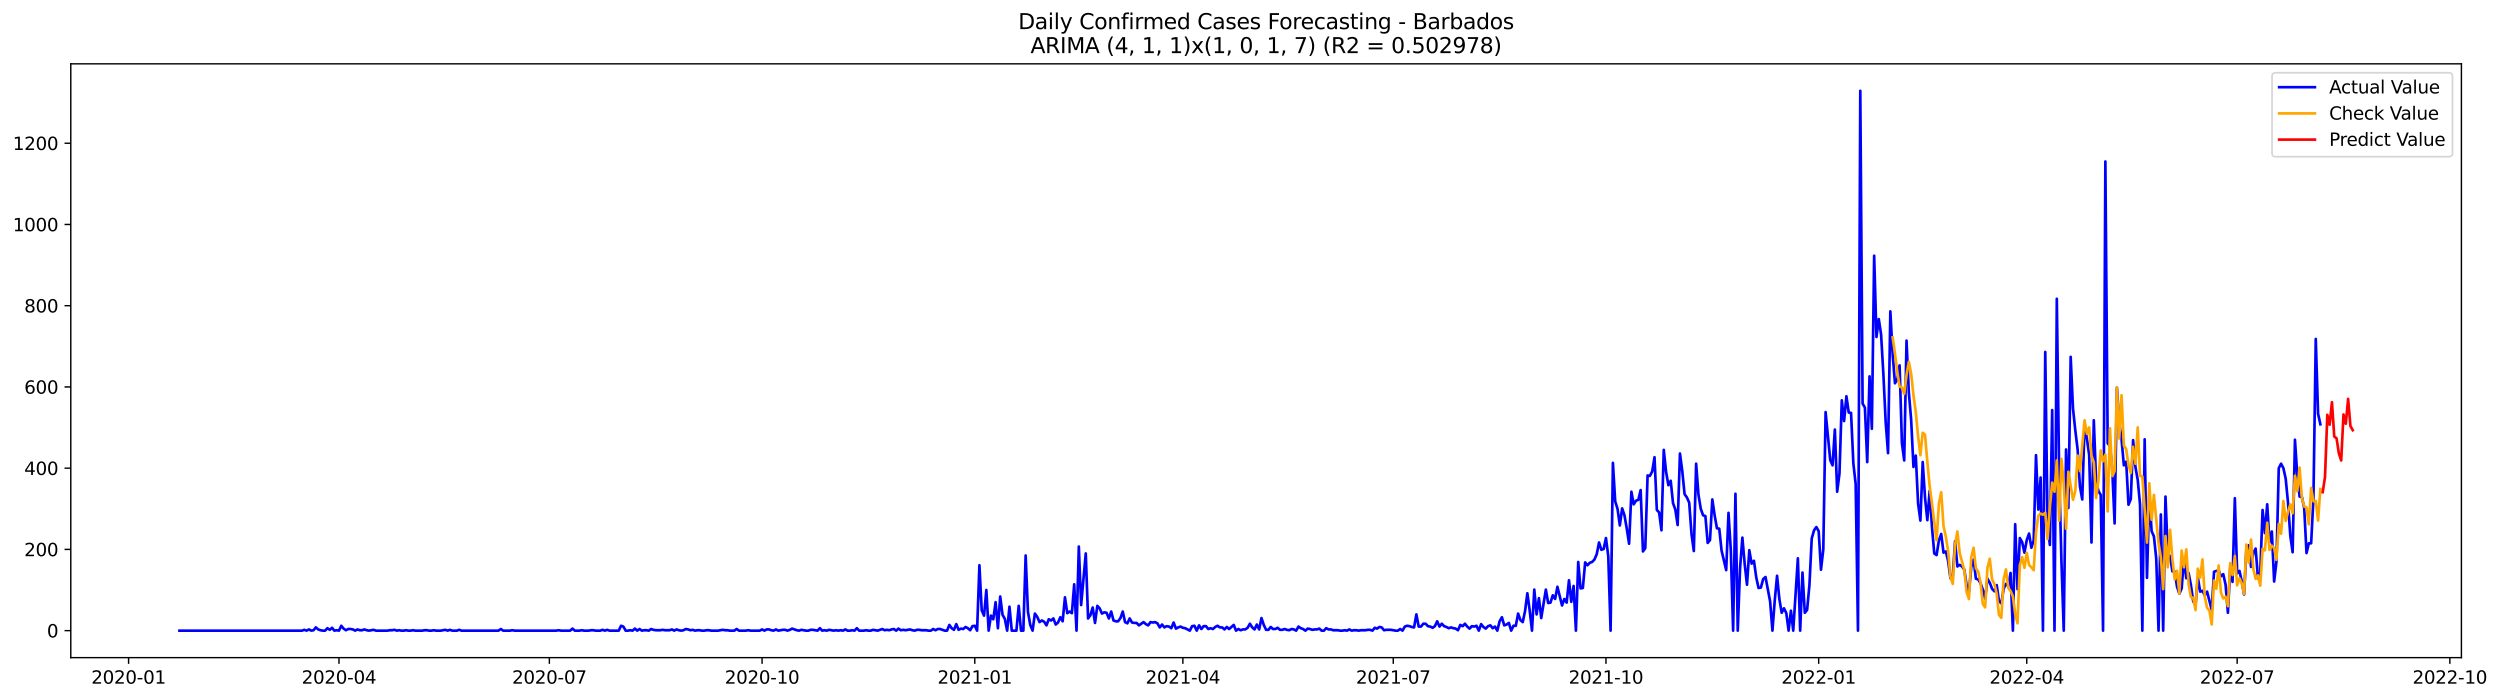 <?xml version="1.0" encoding="utf-8" standalone="no"?>
<!DOCTYPE svg PUBLIC "-//W3C//DTD SVG 1.1//EN"
  "http://www.w3.org/Graphics/SVG/1.1/DTD/svg11.dtd">
<svg xmlns:xlink="http://www.w3.org/1999/xlink" width="1400.466pt" height="392.274pt" viewBox="0 0 1400.466 392.274" xmlns="http://www.w3.org/2000/svg" version="1.1">
 <defs>
  <style type="text/css">*{stroke-linejoin: round; stroke-linecap: butt}</style>
 </defs>
 <g id="figure_1">
  <g id="patch_1">
   <path d="M 0 392.274 
L 1400.466 392.274 
L 1400.466 0 
L 0 0 
z
" style="fill: #ffffff"/>
  </g>
  <g id="axes_1">
   <g id="patch_2">
    <path d="M 39.65 368.396 
L 1378.85 368.396 
L 1378.85 35.755 
L 39.65 35.755 
z
" style="fill: #ffffff"/>
   </g>
   <g id="matplotlib.axis_1">
    <g id="xtick_1">
     <g id="line2d_1">
      <defs>
       <path id="mc9a4a144b0" d="M 0 0 
L 0 3.5 
" style="stroke: #000000; stroke-width: 0.8"/>
      </defs>
      <g>
       <use xlink:href="#mc9a4a144b0" x="72.029" y="368.396" style="stroke: #000000; stroke-width: 0.8"/>
      </g>
     </g>
     <g id="text_1">
      <!-- 2020-01 -->
      <g transform="translate(51.138 382.994)scale(0.1 -0.1)">
       <defs>
        <path id="DejaVuSans-32" d="M 1228 531 
L 3431 531 
L 3431 0 
L 469 0 
L 469 531 
Q 828 903 1448 1529 
Q 2069 2156 2228 2338 
Q 2531 2678 2651 2914 
Q 2772 3150 2772 3378 
Q 2772 3750 2511 3984 
Q 2250 4219 1831 4219 
Q 1534 4219 1204 4116 
Q 875 4013 500 3803 
L 500 4441 
Q 881 4594 1212 4672 
Q 1544 4750 1819 4750 
Q 2544 4750 2975 4387 
Q 3406 4025 3406 3419 
Q 3406 3131 3298 2873 
Q 3191 2616 2906 2266 
Q 2828 2175 2409 1742 
Q 1991 1309 1228 531 
z
" transform="scale(0.016)"/>
        <path id="DejaVuSans-30" d="M 2034 4250 
Q 1547 4250 1301 3770 
Q 1056 3291 1056 2328 
Q 1056 1369 1301 889 
Q 1547 409 2034 409 
Q 2525 409 2770 889 
Q 3016 1369 3016 2328 
Q 3016 3291 2770 3770 
Q 2525 4250 2034 4250 
z
M 2034 4750 
Q 2819 4750 3233 4129 
Q 3647 3509 3647 2328 
Q 3647 1150 3233 529 
Q 2819 -91 2034 -91 
Q 1250 -91 836 529 
Q 422 1150 422 2328 
Q 422 3509 836 4129 
Q 1250 4750 2034 4750 
z
" transform="scale(0.016)"/>
        <path id="DejaVuSans-2d" d="M 313 2009 
L 1997 2009 
L 1997 1497 
L 313 1497 
L 313 2009 
z
" transform="scale(0.016)"/>
        <path id="DejaVuSans-31" d="M 794 531 
L 1825 531 
L 1825 4091 
L 703 3866 
L 703 4441 
L 1819 4666 
L 2450 4666 
L 2450 531 
L 3481 531 
L 3481 0 
L 794 0 
L 794 531 
z
" transform="scale(0.016)"/>
       </defs>
       <use xlink:href="#DejaVuSans-32"/>
       <use xlink:href="#DejaVuSans-30" x="63.623"/>
       <use xlink:href="#DejaVuSans-32" x="127.246"/>
       <use xlink:href="#DejaVuSans-30" x="190.869"/>
       <use xlink:href="#DejaVuSans-2d" x="254.492"/>
       <use xlink:href="#DejaVuSans-30" x="290.576"/>
       <use xlink:href="#DejaVuSans-31" x="354.199"/>
      </g>
     </g>
    </g>
    <g id="xtick_2">
     <g id="line2d_2">
      <g>
       <use xlink:href="#mc9a4a144b0" x="189.889" y="368.396" style="stroke: #000000; stroke-width: 0.8"/>
      </g>
     </g>
     <g id="text_2">
      <!-- 2020-04 -->
      <g transform="translate(168.998 382.994)scale(0.1 -0.1)">
       <defs>
        <path id="DejaVuSans-34" d="M 2419 4116 
L 825 1625 
L 2419 1625 
L 2419 4116 
z
M 2253 4666 
L 3047 4666 
L 3047 1625 
L 3713 1625 
L 3713 1100 
L 3047 1100 
L 3047 0 
L 2419 0 
L 2419 1100 
L 313 1100 
L 313 1709 
L 2253 4666 
z
" transform="scale(0.016)"/>
       </defs>
       <use xlink:href="#DejaVuSans-32"/>
       <use xlink:href="#DejaVuSans-30" x="63.623"/>
       <use xlink:href="#DejaVuSans-32" x="127.246"/>
       <use xlink:href="#DejaVuSans-30" x="190.869"/>
       <use xlink:href="#DejaVuSans-2d" x="254.492"/>
       <use xlink:href="#DejaVuSans-30" x="290.576"/>
       <use xlink:href="#DejaVuSans-34" x="354.199"/>
      </g>
     </g>
    </g>
    <g id="xtick_3">
     <g id="line2d_3">
      <g>
       <use xlink:href="#mc9a4a144b0" x="307.749" y="368.396" style="stroke: #000000; stroke-width: 0.8"/>
      </g>
     </g>
     <g id="text_3">
      <!-- 2020-07 -->
      <g transform="translate(286.858 382.994)scale(0.1 -0.1)">
       <defs>
        <path id="DejaVuSans-37" d="M 525 4666 
L 3525 4666 
L 3525 4397 
L 1831 0 
L 1172 0 
L 2766 4134 
L 525 4134 
L 525 4666 
z
" transform="scale(0.016)"/>
       </defs>
       <use xlink:href="#DejaVuSans-32"/>
       <use xlink:href="#DejaVuSans-30" x="63.623"/>
       <use xlink:href="#DejaVuSans-32" x="127.246"/>
       <use xlink:href="#DejaVuSans-30" x="190.869"/>
       <use xlink:href="#DejaVuSans-2d" x="254.492"/>
       <use xlink:href="#DejaVuSans-30" x="290.576"/>
       <use xlink:href="#DejaVuSans-37" x="354.199"/>
      </g>
     </g>
    </g>
    <g id="xtick_4">
     <g id="line2d_4">
      <g>
       <use xlink:href="#mc9a4a144b0" x="426.904" y="368.396" style="stroke: #000000; stroke-width: 0.8"/>
      </g>
     </g>
     <g id="text_4">
      <!-- 2020-10 -->
      <g transform="translate(406.013 382.994)scale(0.1 -0.1)">
       <use xlink:href="#DejaVuSans-32"/>
       <use xlink:href="#DejaVuSans-30" x="63.623"/>
       <use xlink:href="#DejaVuSans-32" x="127.246"/>
       <use xlink:href="#DejaVuSans-30" x="190.869"/>
       <use xlink:href="#DejaVuSans-2d" x="254.492"/>
       <use xlink:href="#DejaVuSans-31" x="290.576"/>
       <use xlink:href="#DejaVuSans-30" x="354.199"/>
      </g>
     </g>
    </g>
    <g id="xtick_5">
     <g id="line2d_5">
      <g>
       <use xlink:href="#mc9a4a144b0" x="546.059" y="368.396" style="stroke: #000000; stroke-width: 0.8"/>
      </g>
     </g>
     <g id="text_5">
      <!-- 2021-01 -->
      <g transform="translate(525.168 382.994)scale(0.1 -0.1)">
       <use xlink:href="#DejaVuSans-32"/>
       <use xlink:href="#DejaVuSans-30" x="63.623"/>
       <use xlink:href="#DejaVuSans-32" x="127.246"/>
       <use xlink:href="#DejaVuSans-31" x="190.869"/>
       <use xlink:href="#DejaVuSans-2d" x="254.492"/>
       <use xlink:href="#DejaVuSans-30" x="290.576"/>
       <use xlink:href="#DejaVuSans-31" x="354.199"/>
      </g>
     </g>
    </g>
    <g id="xtick_6">
     <g id="line2d_6">
      <g>
       <use xlink:href="#mc9a4a144b0" x="662.624" y="368.396" style="stroke: #000000; stroke-width: 0.8"/>
      </g>
     </g>
     <g id="text_6">
      <!-- 2021-04 -->
      <g transform="translate(641.733 382.994)scale(0.1 -0.1)">
       <use xlink:href="#DejaVuSans-32"/>
       <use xlink:href="#DejaVuSans-30" x="63.623"/>
       <use xlink:href="#DejaVuSans-32" x="127.246"/>
       <use xlink:href="#DejaVuSans-31" x="190.869"/>
       <use xlink:href="#DejaVuSans-2d" x="254.492"/>
       <use xlink:href="#DejaVuSans-30" x="290.576"/>
       <use xlink:href="#DejaVuSans-34" x="354.199"/>
      </g>
     </g>
    </g>
    <g id="xtick_7">
     <g id="line2d_7">
      <g>
       <use xlink:href="#mc9a4a144b0" x="780.484" y="368.396" style="stroke: #000000; stroke-width: 0.8"/>
      </g>
     </g>
     <g id="text_7">
      <!-- 2021-07 -->
      <g transform="translate(759.593 382.994)scale(0.1 -0.1)">
       <use xlink:href="#DejaVuSans-32"/>
       <use xlink:href="#DejaVuSans-30" x="63.623"/>
       <use xlink:href="#DejaVuSans-32" x="127.246"/>
       <use xlink:href="#DejaVuSans-31" x="190.869"/>
       <use xlink:href="#DejaVuSans-2d" x="254.492"/>
       <use xlink:href="#DejaVuSans-30" x="290.576"/>
       <use xlink:href="#DejaVuSans-37" x="354.199"/>
      </g>
     </g>
    </g>
    <g id="xtick_8">
     <g id="line2d_8">
      <g>
       <use xlink:href="#mc9a4a144b0" x="899.639" y="368.396" style="stroke: #000000; stroke-width: 0.8"/>
      </g>
     </g>
     <g id="text_8">
      <!-- 2021-10 -->
      <g transform="translate(878.748 382.994)scale(0.1 -0.1)">
       <use xlink:href="#DejaVuSans-32"/>
       <use xlink:href="#DejaVuSans-30" x="63.623"/>
       <use xlink:href="#DejaVuSans-32" x="127.246"/>
       <use xlink:href="#DejaVuSans-31" x="190.869"/>
       <use xlink:href="#DejaVuSans-2d" x="254.492"/>
       <use xlink:href="#DejaVuSans-31" x="290.576"/>
       <use xlink:href="#DejaVuSans-30" x="354.199"/>
      </g>
     </g>
    </g>
    <g id="xtick_9">
     <g id="line2d_9">
      <g>
       <use xlink:href="#mc9a4a144b0" x="1018.794" y="368.396" style="stroke: #000000; stroke-width: 0.8"/>
      </g>
     </g>
     <g id="text_9">
      <!-- 2022-01 -->
      <g transform="translate(997.903 382.994)scale(0.1 -0.1)">
       <use xlink:href="#DejaVuSans-32"/>
       <use xlink:href="#DejaVuSans-30" x="63.623"/>
       <use xlink:href="#DejaVuSans-32" x="127.246"/>
       <use xlink:href="#DejaVuSans-32" x="190.869"/>
       <use xlink:href="#DejaVuSans-2d" x="254.492"/>
       <use xlink:href="#DejaVuSans-30" x="290.576"/>
       <use xlink:href="#DejaVuSans-31" x="354.199"/>
      </g>
     </g>
    </g>
    <g id="xtick_10">
     <g id="line2d_10">
      <g>
       <use xlink:href="#mc9a4a144b0" x="1135.359" y="368.396" style="stroke: #000000; stroke-width: 0.8"/>
      </g>
     </g>
     <g id="text_10">
      <!-- 2022-04 -->
      <g transform="translate(1114.468 382.994)scale(0.1 -0.1)">
       <use xlink:href="#DejaVuSans-32"/>
       <use xlink:href="#DejaVuSans-30" x="63.623"/>
       <use xlink:href="#DejaVuSans-32" x="127.246"/>
       <use xlink:href="#DejaVuSans-32" x="190.869"/>
       <use xlink:href="#DejaVuSans-2d" x="254.492"/>
       <use xlink:href="#DejaVuSans-30" x="290.576"/>
       <use xlink:href="#DejaVuSans-34" x="354.199"/>
      </g>
     </g>
    </g>
    <g id="xtick_11">
     <g id="line2d_11">
      <g>
       <use xlink:href="#mc9a4a144b0" x="1253.219" y="368.396" style="stroke: #000000; stroke-width: 0.8"/>
      </g>
     </g>
     <g id="text_11">
      <!-- 2022-07 -->
      <g transform="translate(1232.328 382.994)scale(0.1 -0.1)">
       <use xlink:href="#DejaVuSans-32"/>
       <use xlink:href="#DejaVuSans-30" x="63.623"/>
       <use xlink:href="#DejaVuSans-32" x="127.246"/>
       <use xlink:href="#DejaVuSans-32" x="190.869"/>
       <use xlink:href="#DejaVuSans-2d" x="254.492"/>
       <use xlink:href="#DejaVuSans-30" x="290.576"/>
       <use xlink:href="#DejaVuSans-37" x="354.199"/>
      </g>
     </g>
    </g>
    <g id="xtick_12">
     <g id="line2d_12">
      <g>
       <use xlink:href="#mc9a4a144b0" x="1372.374" y="368.396" style="stroke: #000000; stroke-width: 0.8"/>
      </g>
     </g>
     <g id="text_12">
      <!-- 2022-10 -->
      <g transform="translate(1351.483 382.994)scale(0.1 -0.1)">
       <use xlink:href="#DejaVuSans-32"/>
       <use xlink:href="#DejaVuSans-30" x="63.623"/>
       <use xlink:href="#DejaVuSans-32" x="127.246"/>
       <use xlink:href="#DejaVuSans-32" x="190.869"/>
       <use xlink:href="#DejaVuSans-2d" x="254.492"/>
       <use xlink:href="#DejaVuSans-31" x="290.576"/>
       <use xlink:href="#DejaVuSans-30" x="354.199"/>
      </g>
     </g>
    </g>
   </g>
   <g id="matplotlib.axis_2">
    <g id="ytick_1">
     <g id="line2d_13">
      <defs>
       <path id="mbff6efbcd3" d="M 0 0 
L -3.5 0 
" style="stroke: #000000; stroke-width: 0.8"/>
      </defs>
      <g>
       <use xlink:href="#mbff6efbcd3" x="39.65" y="353.276" style="stroke: #000000; stroke-width: 0.8"/>
      </g>
     </g>
     <g id="text_13">
      <!-- 0 -->
      <g transform="translate(26.288 357.075)scale(0.1 -0.1)">
       <use xlink:href="#DejaVuSans-30"/>
      </g>
     </g>
    </g>
    <g id="ytick_2">
     <g id="line2d_14">
      <g>
       <use xlink:href="#mbff6efbcd3" x="39.65" y="307.768" style="stroke: #000000; stroke-width: 0.8"/>
      </g>
     </g>
     <g id="text_14">
      <!-- 200 -->
      <g transform="translate(13.562 311.567)scale(0.1 -0.1)">
       <use xlink:href="#DejaVuSans-32"/>
       <use xlink:href="#DejaVuSans-30" x="63.623"/>
       <use xlink:href="#DejaVuSans-30" x="127.246"/>
      </g>
     </g>
    </g>
    <g id="ytick_3">
     <g id="line2d_15">
      <g>
       <use xlink:href="#mbff6efbcd3" x="39.65" y="262.26" style="stroke: #000000; stroke-width: 0.8"/>
      </g>
     </g>
     <g id="text_15">
      <!-- 400 -->
      <g transform="translate(13.562 266.059)scale(0.1 -0.1)">
       <use xlink:href="#DejaVuSans-34"/>
       <use xlink:href="#DejaVuSans-30" x="63.623"/>
       <use xlink:href="#DejaVuSans-30" x="127.246"/>
      </g>
     </g>
    </g>
    <g id="ytick_4">
     <g id="line2d_16">
      <g>
       <use xlink:href="#mbff6efbcd3" x="39.65" y="216.752" style="stroke: #000000; stroke-width: 0.8"/>
      </g>
     </g>
     <g id="text_16">
      <!-- 600 -->
      <g transform="translate(13.562 220.551)scale(0.1 -0.1)">
       <defs>
        <path id="DejaVuSans-36" d="M 2113 2584 
Q 1688 2584 1439 2293 
Q 1191 2003 1191 1497 
Q 1191 994 1439 701 
Q 1688 409 2113 409 
Q 2538 409 2786 701 
Q 3034 994 3034 1497 
Q 3034 2003 2786 2293 
Q 2538 2584 2113 2584 
z
M 3366 4563 
L 3366 3988 
Q 3128 4100 2886 4159 
Q 2644 4219 2406 4219 
Q 1781 4219 1451 3797 
Q 1122 3375 1075 2522 
Q 1259 2794 1537 2939 
Q 1816 3084 2150 3084 
Q 2853 3084 3261 2657 
Q 3669 2231 3669 1497 
Q 3669 778 3244 343 
Q 2819 -91 2113 -91 
Q 1303 -91 875 529 
Q 447 1150 447 2328 
Q 447 3434 972 4092 
Q 1497 4750 2381 4750 
Q 2619 4750 2861 4703 
Q 3103 4656 3366 4563 
z
" transform="scale(0.016)"/>
       </defs>
       <use xlink:href="#DejaVuSans-36"/>
       <use xlink:href="#DejaVuSans-30" x="63.623"/>
       <use xlink:href="#DejaVuSans-30" x="127.246"/>
      </g>
     </g>
    </g>
    <g id="ytick_5">
     <g id="line2d_17">
      <g>
       <use xlink:href="#mbff6efbcd3" x="39.65" y="171.244" style="stroke: #000000; stroke-width: 0.8"/>
      </g>
     </g>
     <g id="text_17">
      <!-- 800 -->
      <g transform="translate(13.562 175.043)scale(0.1 -0.1)">
       <defs>
        <path id="DejaVuSans-38" d="M 2034 2216 
Q 1584 2216 1326 1975 
Q 1069 1734 1069 1313 
Q 1069 891 1326 650 
Q 1584 409 2034 409 
Q 2484 409 2743 651 
Q 3003 894 3003 1313 
Q 3003 1734 2745 1975 
Q 2488 2216 2034 2216 
z
M 1403 2484 
Q 997 2584 770 2862 
Q 544 3141 544 3541 
Q 544 4100 942 4425 
Q 1341 4750 2034 4750 
Q 2731 4750 3128 4425 
Q 3525 4100 3525 3541 
Q 3525 3141 3298 2862 
Q 3072 2584 2669 2484 
Q 3125 2378 3379 2068 
Q 3634 1759 3634 1313 
Q 3634 634 3220 271 
Q 2806 -91 2034 -91 
Q 1263 -91 848 271 
Q 434 634 434 1313 
Q 434 1759 690 2068 
Q 947 2378 1403 2484 
z
M 1172 3481 
Q 1172 3119 1398 2916 
Q 1625 2713 2034 2713 
Q 2441 2713 2670 2916 
Q 2900 3119 2900 3481 
Q 2900 3844 2670 4047 
Q 2441 4250 2034 4250 
Q 1625 4250 1398 4047 
Q 1172 3844 1172 3481 
z
" transform="scale(0.016)"/>
       </defs>
       <use xlink:href="#DejaVuSans-38"/>
       <use xlink:href="#DejaVuSans-30" x="63.623"/>
       <use xlink:href="#DejaVuSans-30" x="127.246"/>
      </g>
     </g>
    </g>
    <g id="ytick_6">
     <g id="line2d_18">
      <g>
       <use xlink:href="#mbff6efbcd3" x="39.65" y="125.736" style="stroke: #000000; stroke-width: 0.8"/>
      </g>
     </g>
     <g id="text_18">
      <!-- 1000 -->
      <g transform="translate(7.2 129.535)scale(0.1 -0.1)">
       <use xlink:href="#DejaVuSans-31"/>
       <use xlink:href="#DejaVuSans-30" x="63.623"/>
       <use xlink:href="#DejaVuSans-30" x="127.246"/>
       <use xlink:href="#DejaVuSans-30" x="190.869"/>
      </g>
     </g>
    </g>
    <g id="ytick_7">
     <g id="line2d_19">
      <g>
       <use xlink:href="#mbff6efbcd3" x="39.65" y="80.228" style="stroke: #000000; stroke-width: 0.8"/>
      </g>
     </g>
     <g id="text_19">
      <!-- 1200 -->
      <g transform="translate(7.2 84.027)scale(0.1 -0.1)">
       <use xlink:href="#DejaVuSans-31"/>
       <use xlink:href="#DejaVuSans-32" x="63.623"/>
       <use xlink:href="#DejaVuSans-30" x="127.246"/>
       <use xlink:href="#DejaVuSans-30" x="190.869"/>
      </g>
     </g>
    </g>
   </g>
   <g id="line2d_20">
    <path d="M 100.523 353.276 
L 169.166 353.276 
L 170.462 352.82 
L 171.757 353.276 
L 173.052 352.593 
L 174.347 353.276 
L 175.642 353.048 
L 176.937 351.455 
L 178.233 352.593 
L 179.528 353.048 
L 180.823 353.276 
L 182.118 353.276 
L 183.413 351.91 
L 184.708 352.82 
L 186.004 351.683 
L 187.299 353.276 
L 188.594 353.048 
L 189.889 353.276 
L 191.184 350.545 
L 192.479 352.138 
L 193.775 353.048 
L 195.07 352.365 
L 196.365 352.365 
L 197.66 352.593 
L 198.955 353.276 
L 200.25 352.593 
L 201.546 353.048 
L 202.841 353.048 
L 204.136 352.593 
L 205.431 353.048 
L 206.726 353.276 
L 209.317 352.82 
L 210.612 353.276 
L 217.088 353.276 
L 218.383 353.048 
L 219.678 353.048 
L 220.973 352.82 
L 222.268 353.276 
L 223.563 353.048 
L 224.859 353.276 
L 226.154 353.276 
L 227.449 353.048 
L 228.744 353.276 
L 230.039 353.276 
L 231.334 353.048 
L 232.629 353.276 
L 236.515 353.276 
L 237.81 353.048 
L 239.105 353.048 
L 240.4 353.276 
L 241.696 353.276 
L 242.991 353.048 
L 244.286 353.276 
L 246.876 353.276 
L 249.467 352.82 
L 250.762 353.276 
L 252.057 352.82 
L 253.352 353.276 
L 255.942 353.276 
L 257.238 352.82 
L 258.533 353.276 
L 279.255 353.276 
L 280.551 352.365 
L 281.846 353.276 
L 285.731 353.276 
L 287.026 353.048 
L 288.322 353.276 
L 311.635 353.276 
L 312.93 353.048 
L 314.225 353.276 
L 319.406 353.276 
L 320.701 352.138 
L 321.996 353.276 
L 324.586 353.276 
L 325.881 353.048 
L 327.176 353.276 
L 329.767 353.276 
L 331.062 353.048 
L 332.357 353.048 
L 333.652 353.276 
L 336.243 353.276 
L 337.538 352.82 
L 338.833 353.276 
L 340.128 352.82 
L 341.423 353.276 
L 346.604 353.276 
L 347.899 350.545 
L 349.194 351 
L 350.489 353.276 
L 351.785 353.276 
L 353.08 353.048 
L 354.375 353.276 
L 355.67 352.138 
L 356.965 353.276 
L 358.26 352.365 
L 359.556 353.276 
L 360.851 353.048 
L 362.146 353.048 
L 363.441 353.276 
L 364.736 352.365 
L 366.031 352.82 
L 367.327 353.048 
L 369.917 353.048 
L 371.212 352.82 
L 372.507 353.048 
L 375.098 353.048 
L 376.393 352.593 
L 377.688 353.276 
L 378.983 352.593 
L 380.278 353.048 
L 381.573 353.276 
L 382.869 353.048 
L 384.164 352.365 
L 385.459 352.593 
L 386.754 353.048 
L 388.049 352.82 
L 389.344 353.276 
L 390.64 353.048 
L 391.935 353.048 
L 393.23 353.276 
L 394.525 353.276 
L 395.82 353.048 
L 397.115 353.048 
L 398.411 353.276 
L 402.296 353.276 
L 404.886 352.82 
L 406.182 353.048 
L 407.477 353.048 
L 408.772 353.276 
L 411.362 353.276 
L 412.657 352.365 
L 413.953 353.276 
L 417.838 353.276 
L 419.133 353.048 
L 420.428 353.276 
L 425.609 353.276 
L 426.904 352.593 
L 428.199 353.276 
L 429.494 352.593 
L 430.79 352.593 
L 432.085 353.048 
L 433.38 353.276 
L 434.675 352.593 
L 435.97 353.276 
L 438.561 352.82 
L 439.856 352.82 
L 441.151 353.276 
L 442.446 352.82 
L 443.741 352.138 
L 446.332 353.048 
L 447.627 353.276 
L 448.922 352.82 
L 451.512 353.276 
L 452.807 353.276 
L 454.103 352.82 
L 455.398 352.82 
L 457.988 353.276 
L 459.283 351.91 
L 460.578 353.276 
L 461.874 353.048 
L 463.169 353.276 
L 464.464 352.82 
L 467.054 353.276 
L 468.349 353.048 
L 469.645 353.276 
L 470.94 353.048 
L 472.235 353.276 
L 473.53 352.593 
L 474.825 353.276 
L 476.12 353.276 
L 477.416 353.048 
L 478.711 353.276 
L 480.006 351.91 
L 481.301 353.276 
L 483.891 353.276 
L 485.187 353.048 
L 486.482 353.276 
L 487.777 353.276 
L 489.072 352.82 
L 491.662 353.276 
L 494.253 352.365 
L 495.548 353.048 
L 496.843 352.82 
L 498.138 353.048 
L 499.433 352.593 
L 500.729 352.365 
L 502.024 353.276 
L 503.319 352.138 
L 504.614 353.048 
L 505.909 352.82 
L 507.204 353.048 
L 509.795 352.593 
L 511.09 353.048 
L 512.385 353.276 
L 513.68 352.82 
L 514.975 352.82 
L 516.271 353.048 
L 518.861 353.048 
L 520.156 353.276 
L 521.451 353.276 
L 522.746 352.365 
L 524.041 353.048 
L 525.337 352.365 
L 526.632 352.365 
L 529.222 353.276 
L 530.517 353.276 
L 531.812 350.09 
L 533.108 351.91 
L 534.403 352.82 
L 535.698 349.635 
L 536.993 352.82 
L 538.288 352.138 
L 539.583 352.365 
L 540.879 351.228 
L 542.174 351.91 
L 543.469 353.048 
L 544.764 350.773 
L 546.059 350.545 
L 547.354 353.276 
L 548.65 316.642 
L 549.945 341.899 
L 551.24 344.857 
L 552.535 330.522 
L 553.83 353.276 
L 555.125 344.857 
L 556.421 346.904 
L 557.716 337.348 
L 559.011 351.91 
L 560.306 334.162 
L 561.601 344.401 
L 562.896 346.677 
L 564.192 353.276 
L 565.487 339.851 
L 566.782 353.276 
L 569.372 353.276 
L 570.667 339.396 
L 571.963 353.276 
L 573.258 353.276 
L 574.553 311.181 
L 575.848 342.809 
L 577.143 350.09 
L 578.438 353.276 
L 579.734 343.719 
L 581.029 345.539 
L 582.324 348.497 
L 583.619 347.587 
L 584.914 348.27 
L 586.209 350.317 
L 587.505 346.904 
L 588.8 347.587 
L 590.095 346.449 
L 591.39 349.862 
L 592.685 348.725 
L 593.98 345.767 
L 595.276 348.042 
L 596.571 334.617 
L 597.866 343.491 
L 599.161 342.581 
L 600.456 343.491 
L 601.751 327.336 
L 603.047 353.276 
L 604.342 306.175 
L 605.637 338.941 
L 608.227 310.043 
L 609.522 346.449 
L 610.818 344.629 
L 612.113 340.306 
L 613.408 348.952 
L 614.703 339.396 
L 615.998 340.761 
L 617.293 343.719 
L 618.588 343.036 
L 619.884 343.264 
L 621.179 346.449 
L 622.474 342.581 
L 623.769 347.587 
L 625.064 348.042 
L 626.359 348.042 
L 627.655 346.222 
L 628.95 342.581 
L 630.245 348.497 
L 631.54 349.18 
L 632.835 346.449 
L 634.13 348.725 
L 635.426 348.952 
L 636.721 348.952 
L 638.016 350.317 
L 640.606 348.497 
L 641.901 349.635 
L 643.197 350.317 
L 644.492 348.497 
L 645.787 348.725 
L 647.082 348.497 
L 648.377 349.18 
L 649.672 351.455 
L 650.968 349.862 
L 652.263 351.455 
L 653.558 350.773 
L 654.853 351 
L 656.148 351.91 
L 657.443 348.725 
L 658.739 352.138 
L 660.034 351.455 
L 661.329 351 
L 662.624 351.683 
L 663.919 351.91 
L 666.51 353.276 
L 667.805 350.773 
L 669.1 350.545 
L 670.395 353.276 
L 671.69 350.317 
L 672.985 352.365 
L 674.281 350.773 
L 675.576 350.773 
L 676.871 352.365 
L 678.166 351.91 
L 679.461 352.365 
L 680.756 351.228 
L 682.052 350.545 
L 683.347 351.455 
L 684.642 351.455 
L 685.937 352.593 
L 687.232 351.228 
L 688.527 352.365 
L 691.118 350.09 
L 692.413 353.276 
L 693.708 352.365 
L 695.003 353.048 
L 696.298 352.593 
L 697.594 352.593 
L 698.889 351.683 
L 700.184 349.407 
L 701.479 351.455 
L 702.774 352.593 
L 704.069 349.862 
L 705.365 352.593 
L 706.66 346.222 
L 707.955 350.09 
L 709.25 352.82 
L 710.545 352.82 
L 711.84 351.228 
L 713.135 352.365 
L 714.431 352.365 
L 715.726 351.683 
L 717.021 352.82 
L 718.316 352.82 
L 719.611 352.365 
L 720.906 352.82 
L 722.202 353.048 
L 723.497 352.365 
L 724.792 352.593 
L 726.087 353.276 
L 727.382 351 
L 728.677 351.91 
L 729.973 352.365 
L 731.268 353.276 
L 732.563 352.138 
L 733.858 352.365 
L 735.153 352.82 
L 736.448 352.593 
L 737.744 352.593 
L 739.039 352.138 
L 740.334 353.276 
L 741.629 353.276 
L 742.924 351.91 
L 744.219 352.593 
L 745.515 352.593 
L 746.81 353.048 
L 749.4 353.048 
L 750.695 353.276 
L 751.99 353.276 
L 753.286 353.048 
L 754.581 353.276 
L 755.876 352.593 
L 757.171 353.276 
L 758.466 353.048 
L 759.761 353.048 
L 761.057 353.276 
L 762.352 353.048 
L 764.942 353.048 
L 766.237 352.82 
L 767.532 352.82 
L 768.828 353.276 
L 770.123 351.683 
L 771.418 352.138 
L 772.713 351.228 
L 774.008 351.455 
L 775.303 353.048 
L 776.599 352.82 
L 779.189 352.82 
L 781.779 353.276 
L 783.074 353.276 
L 784.37 352.365 
L 785.665 353.276 
L 786.96 351 
L 788.255 350.545 
L 789.55 350.773 
L 790.845 351.228 
L 792.141 351.455 
L 793.436 344.174 
L 794.731 351 
L 796.026 351 
L 797.321 349.407 
L 798.616 349.407 
L 799.912 350.773 
L 801.207 351 
L 802.502 351.683 
L 803.797 350.773 
L 805.092 348.042 
L 806.387 351 
L 807.682 349.407 
L 808.978 350.773 
L 810.273 351.228 
L 811.568 351.91 
L 812.863 351.455 
L 814.158 351.91 
L 815.453 352.138 
L 816.749 353.048 
L 818.044 350.09 
L 819.339 350.773 
L 820.634 349.407 
L 821.929 351 
L 823.224 352.138 
L 824.52 350.773 
L 825.815 351 
L 827.11 350.545 
L 828.405 353.276 
L 829.7 349.635 
L 830.995 351.228 
L 832.291 352.138 
L 833.586 350.773 
L 834.881 350.317 
L 836.176 351.91 
L 837.471 351 
L 838.766 353.276 
L 840.062 348.042 
L 841.357 345.767 
L 842.652 350.317 
L 843.947 349.862 
L 845.242 348.952 
L 846.537 353.276 
L 847.833 350.545 
L 849.128 350.545 
L 850.423 343.719 
L 851.718 347.359 
L 853.013 348.497 
L 854.308 342.354 
L 855.604 332.342 
L 856.899 341.899 
L 858.194 353.276 
L 859.489 330.294 
L 860.784 344.174 
L 862.079 335.072 
L 863.375 346.222 
L 865.965 330.294 
L 867.26 337.803 
L 868.555 337.575 
L 869.85 333.48 
L 871.146 335.527 
L 872.441 328.701 
L 875.031 339.168 
L 876.326 335.527 
L 877.621 337.575 
L 878.917 325.061 
L 880.212 337.12 
L 881.507 328.246 
L 882.802 353.276 
L 884.097 314.821 
L 885.392 329.611 
L 886.688 329.384 
L 887.983 315.049 
L 889.278 316.642 
L 890.573 315.276 
L 891.868 314.821 
L 893.163 313.456 
L 894.459 310.498 
L 895.754 303.899 
L 897.049 307.995 
L 898.344 307.54 
L 899.639 301.396 
L 900.934 311.636 
L 902.229 353.276 
L 903.525 259.302 
L 904.82 280.918 
L 906.115 285.014 
L 907.41 294.343 
L 908.705 284.786 
L 910 288.654 
L 911.296 296.163 
L 912.591 304.582 
L 913.886 275.457 
L 915.181 282.511 
L 916.476 280.463 
L 917.771 280.008 
L 919.067 274.547 
L 920.362 308.905 
L 921.657 307.085 
L 922.952 266.355 
L 924.247 266.583 
L 925.542 264.08 
L 926.838 256.116 
L 928.133 285.696 
L 929.428 287.062 
L 930.723 297.073 
L 932.018 252.02 
L 933.313 264.308 
L 934.609 271.816 
L 935.904 269.313 
L 937.199 281.828 
L 938.494 285.469 
L 939.789 294.115 
L 941.084 254.068 
L 942.38 263.852 
L 943.675 276.822 
L 944.97 278.643 
L 946.265 281.601 
L 947.56 299.121 
L 948.855 308.678 
L 950.151 259.757 
L 951.446 277.05 
L 952.741 285.014 
L 954.036 288.654 
L 955.331 289.109 
L 956.626 304.127 
L 957.922 302.534 
L 959.217 279.78 
L 960.512 288.654 
L 961.807 295.936 
L 963.102 296.163 
L 964.397 308.45 
L 966.988 319.372 
L 968.283 287.289 
L 969.578 308.223 
L 970.873 353.276 
L 972.168 276.595 
L 973.464 353.276 
L 974.759 318.234 
L 976.054 301.169 
L 977.349 315.959 
L 978.644 327.564 
L 979.939 308.223 
L 981.235 315.731 
L 982.53 314.139 
L 983.825 323.468 
L 985.12 329.384 
L 986.415 329.156 
L 987.71 324.378 
L 989.006 323.24 
L 991.596 336.893 
L 992.891 353.276 
L 994.186 336.438 
L 995.481 322.558 
L 996.776 335.527 
L 998.072 343.264 
L 999.367 340.761 
L 1000.662 343.491 
L 1001.957 353.276 
L 1003.252 342.126 
L 1004.547 353.276 
L 1007.138 312.773 
L 1008.433 353.276 
L 1009.728 320.737 
L 1011.023 343.264 
L 1012.318 341.671 
L 1013.614 327.791 
L 1014.909 301.624 
L 1016.204 297.073 
L 1017.499 295.253 
L 1018.794 297.528 
L 1020.089 319.145 
L 1021.385 307.768 
L 1022.68 230.859 
L 1025.27 257.709 
L 1026.565 260.667 
L 1027.86 240.643 
L 1029.156 275.457 
L 1030.451 265.218 
L 1031.746 224.261 
L 1033.041 235.865 
L 1034.336 221.985 
L 1035.631 231.087 
L 1036.927 231.314 
L 1038.222 259.529 
L 1039.517 271.134 
L 1040.812 353.276 
L 1042.107 50.876 
L 1043.402 226.081 
L 1044.698 228.356 
L 1045.993 258.847 
L 1047.288 210.836 
L 1048.583 240.188 
L 1049.878 143.257 
L 1051.173 188.764 
L 1052.469 178.753 
L 1053.764 187.399 
L 1055.059 209.926 
L 1056.354 236.775 
L 1057.649 253.841 
L 1058.944 174.429 
L 1060.24 198.321 
L 1061.535 214.704 
L 1062.83 212.656 
L 1064.125 204.692 
L 1065.42 248.152 
L 1066.715 257.936 
L 1068.011 190.812 
L 1069.306 219.937 
L 1070.601 235.182 
L 1071.896 261.577 
L 1073.191 255.206 
L 1074.486 282.056 
L 1075.782 291.612 
L 1077.077 258.847 
L 1078.372 278.87 
L 1079.667 291.385 
L 1080.962 275.002 
L 1082.257 295.253 
L 1083.553 310.043 
L 1084.848 310.953 
L 1086.143 302.762 
L 1087.438 299.121 
L 1088.733 309.588 
L 1090.028 308.905 
L 1091.324 314.366 
L 1092.619 323.923 
L 1093.914 322.785 
L 1095.209 303.217 
L 1096.504 317.324 
L 1097.799 316.414 
L 1099.094 317.324 
L 1100.39 319.145 
L 1101.685 328.019 
L 1102.98 331.432 
L 1104.275 317.779 
L 1105.57 313.456 
L 1106.865 324.15 
L 1108.161 324.606 
L 1109.456 326.653 
L 1110.751 330.294 
L 1112.046 335.3 
L 1113.341 324.15 
L 1114.636 326.426 
L 1115.932 329.839 
L 1117.227 331.204 
L 1118.522 327.791 
L 1119.817 336.665 
L 1121.112 338.03 
L 1122.407 329.839 
L 1123.703 327.108 
L 1124.998 328.246 
L 1126.293 320.965 
L 1127.588 353.276 
L 1128.883 293.66 
L 1130.178 330.066 
L 1131.474 301.396 
L 1132.769 303.672 
L 1134.064 309.588 
L 1135.359 302.534 
L 1136.654 298.894 
L 1137.949 306.857 
L 1139.245 302.762 
L 1140.54 254.978 
L 1141.835 285.469 
L 1143.13 267.493 
L 1144.425 353.276 
L 1145.72 197.183 
L 1147.016 293.888 
L 1148.311 305.265 
L 1149.606 229.722 
L 1150.901 353.276 
L 1152.196 167.376 
L 1153.491 264.08 
L 1154.787 314.366 
L 1156.082 353.276 
L 1157.377 251.793 
L 1158.672 284.559 
L 1159.967 199.914 
L 1161.262 228.811 
L 1162.558 241.099 
L 1163.853 251.793 
L 1165.148 272.499 
L 1166.443 279.78 
L 1167.738 238.141 
L 1169.033 245.649 
L 1170.329 254.978 
L 1171.624 303.899 
L 1172.919 235.41 
L 1174.214 269.313 
L 1175.509 275.002 
L 1176.804 277.277 
L 1178.1 353.276 
L 1179.395 90.467 
L 1180.69 248.38 
L 1181.985 249.745 
L 1183.28 263.625 
L 1184.575 293.205 
L 1185.871 217.207 
L 1187.166 236.548 
L 1188.461 246.104 
L 1189.756 260.667 
L 1191.051 258.619 
L 1192.346 282.738 
L 1193.641 279.553 
L 1194.937 246.559 
L 1196.232 261.577 
L 1197.527 268.858 
L 1198.822 282.738 
L 1200.117 353.276 
L 1201.412 246.104 
L 1202.708 323.695 
L 1204.003 277.277 
L 1205.298 297.528 
L 1206.593 300.486 
L 1207.888 312.773 
L 1209.183 353.276 
L 1210.479 288.199 
L 1211.774 353.276 
L 1213.069 278.187 
L 1214.364 309.588 
L 1215.659 311.863 
L 1216.954 320.055 
L 1218.25 320.282 
L 1219.545 328.701 
L 1220.84 332.569 
L 1222.135 329.611 
L 1223.43 312.773 
L 1224.725 323.923 
L 1226.021 320.965 
L 1227.316 327.791 
L 1228.611 336.893 
L 1229.906 338.941 
L 1231.201 323.468 
L 1232.496 331.432 
L 1233.792 330.977 
L 1235.087 333.48 
L 1236.382 331.432 
L 1238.972 341.671 
L 1240.267 320.282 
L 1241.563 319.827 
L 1242.858 319.6 
L 1244.153 322.785 
L 1245.448 321.648 
L 1246.743 327.564 
L 1248.038 343.264 
L 1249.334 318.007 
L 1250.629 325.971 
L 1251.924 279.098 
L 1253.219 321.192 
L 1254.514 319.827 
L 1255.809 325.743 
L 1257.105 333.024 
L 1258.4 307.313 
L 1259.695 305.492 
L 1260.99 317.552 
L 1262.285 309.815 
L 1263.58 307.313 
L 1264.876 323.923 
L 1266.171 320.51 
L 1267.466 285.696 
L 1268.761 298.666 
L 1270.056 282.511 
L 1271.351 303.899 
L 1272.647 297.756 
L 1273.942 325.743 
L 1275.237 314.594 
L 1276.532 262.26 
L 1277.827 259.757 
L 1279.122 262.26 
L 1280.418 268.176 
L 1281.713 281.601 
L 1283.008 300.259 
L 1284.303 309.36 
L 1285.598 246.332 
L 1286.893 265.9 
L 1288.188 278.187 
L 1289.484 278.415 
L 1290.779 284.559 
L 1292.074 309.815 
L 1293.369 304.355 
L 1294.664 304.355 
L 1295.959 279.325 
L 1297.255 189.902 
L 1298.55 231.769 
L 1299.845 237.685 
L 1299.845 237.685 
" clip-path="url(#pffcdb0e481)" style="fill: none; stroke: #0000ff; stroke-width: 1.5; stroke-linecap: square"/>
   </g>
   <g id="line2d_21">
    <path d="M 1060.24 189.016 
L 1061.535 198.144 
L 1062.83 208.131 
L 1064.125 216.544 
L 1065.42 217.068 
L 1066.715 220.654 
L 1068.011 209.994 
L 1069.306 202.674 
L 1070.601 209.346 
L 1071.896 221.44 
L 1073.191 230.704 
L 1074.486 244.37 
L 1075.782 255.002 
L 1077.077 242.421 
L 1078.372 243.568 
L 1079.667 258.738 
L 1080.962 272.285 
L 1082.257 282.081 
L 1084.848 302.691 
L 1086.143 282.196 
L 1087.438 275.732 
L 1088.733 294.687 
L 1090.028 300.674 
L 1091.324 308.775 
L 1092.619 323.294 
L 1093.914 327.079 
L 1095.209 305.04 
L 1096.504 297.717 
L 1097.799 309.843 
L 1100.39 319.498 
L 1101.685 331.773 
L 1102.98 335.578 
L 1104.275 312.163 
L 1105.57 306.84 
L 1106.865 318.394 
L 1108.161 320.179 
L 1109.456 326.281 
L 1110.751 338.362 
L 1112.046 340.232 
L 1113.341 318.064 
L 1114.636 312.977 
L 1115.932 324.588 
L 1117.227 327.143 
L 1118.522 332.613 
L 1119.817 344.521 
L 1121.112 346.1 
L 1122.407 324.478 
L 1123.703 318.945 
L 1124.998 329.292 
L 1126.293 331.051 
L 1127.588 334.131 
L 1128.883 343.689 
L 1130.178 349.18 
L 1131.474 316.739 
L 1132.769 312.151 
L 1134.064 318.063 
L 1135.359 309.648 
L 1136.654 316.483 
L 1137.949 317.789 
L 1139.245 319.383 
L 1140.54 297.98 
L 1141.835 288.864 
L 1143.13 287.702 
L 1144.425 288.345 
L 1145.72 287.274 
L 1147.016 301.985 
L 1148.311 284.132 
L 1149.606 270.36 
L 1150.901 275.456 
L 1152.196 257.911 
L 1153.491 291.721 
L 1154.787 257.039 
L 1156.082 271.096 
L 1157.377 296.215 
L 1158.672 264.265 
L 1161.262 279.958 
L 1162.558 274.901 
L 1163.853 255.235 
L 1165.148 263.915 
L 1167.738 235.45 
L 1169.033 242.977 
L 1170.329 239.424 
L 1171.624 255.351 
L 1172.919 258.956 
L 1174.214 279.001 
L 1175.509 269.313 
L 1176.804 252.34 
L 1178.1 258.381 
L 1179.395 254.642 
L 1180.69 286.5 
L 1181.985 239.938 
L 1183.28 266.679 
L 1184.575 263.87 
L 1185.871 216.979 
L 1187.166 245.679 
L 1188.461 221.427 
L 1189.756 249.535 
L 1191.051 251.538 
L 1192.346 260.424 
L 1193.641 264.92 
L 1194.937 250.265 
L 1196.232 259.803 
L 1197.527 239.421 
L 1198.822 266.576 
L 1200.117 266.883 
L 1202.708 303.944 
L 1204.003 270.747 
L 1205.298 291.116 
L 1206.593 277.234 
L 1209.183 304.219 
L 1210.479 312.145 
L 1211.774 330.018 
L 1213.069 300.294 
L 1214.364 317.779 
L 1215.659 296.776 
L 1216.954 313.424 
L 1218.25 324.567 
L 1219.545 319.75 
L 1220.84 332.547 
L 1222.135 308.409 
L 1223.43 317.782 
L 1224.725 307.763 
L 1226.021 326.972 
L 1227.316 334.502 
L 1228.611 334.878 
L 1229.906 341.773 
L 1231.201 318.551 
L 1232.496 323.619 
L 1233.792 313.356 
L 1235.087 334.258 
L 1236.382 340.503 
L 1237.677 341.974 
L 1238.972 349.823 
L 1240.267 325.264 
L 1241.563 329.795 
L 1242.858 316.769 
L 1244.153 331.957 
L 1245.448 335.232 
L 1246.743 334.255 
L 1248.038 339.595 
L 1249.334 315.45 
L 1250.629 322.128 
L 1251.924 311.508 
L 1253.219 327.889 
L 1254.514 323.94 
L 1255.809 326.714 
L 1257.105 332.733 
L 1258.4 305.044 
L 1259.695 315.193 
L 1260.99 302.273 
L 1262.285 318.68 
L 1263.58 324.256 
L 1264.876 322.338 
L 1266.171 328.103 
L 1267.466 307.431 
L 1268.761 308.304 
L 1270.056 292.818 
L 1271.351 308.071 
L 1272.647 305.69 
L 1273.942 307.044 
L 1275.237 313.601 
L 1276.532 293.469 
L 1277.827 298.975 
L 1279.122 280.696 
L 1280.418 291.825 
L 1281.713 286.794 
L 1283.008 282.591 
L 1284.303 287.521 
L 1285.598 266.542 
L 1286.893 275.153 
L 1288.188 261.887 
L 1289.484 278.954 
L 1290.779 283.726 
L 1292.074 284.274 
L 1293.369 293.737 
L 1294.664 273.316 
L 1295.959 280.851 
L 1297.255 280.682 
L 1298.55 291.633 
L 1299.845 273.958 
L 1299.845 273.958 
" clip-path="url(#pffcdb0e481)" style="fill: none; stroke: #ffa500; stroke-width: 1.5; stroke-linecap: square"/>
   </g>
   <g id="line2d_22">
    <path d="M 1301.14 275.707 
L 1302.435 267.273 
L 1303.73 232.391 
L 1305.026 237.895 
L 1306.321 225.317 
L 1307.616 244.518 
L 1308.911 245.531 
L 1310.206 253.994 
L 1311.501 257.949 
L 1312.797 232.18 
L 1314.092 237.338 
L 1315.387 223.448 
L 1316.682 238.677 
L 1317.977 240.992 
" clip-path="url(#pffcdb0e481)" style="fill: none; stroke: #ff0000; stroke-width: 1.5; stroke-linecap: square"/>
   </g>
   <g id="patch_3">
    <path d="M 39.65 368.396 
L 39.65 35.755 
" style="fill: none; stroke: #000000; stroke-width: 0.8; stroke-linejoin: miter; stroke-linecap: square"/>
   </g>
   <g id="patch_4">
    <path d="M 1378.85 368.396 
L 1378.85 35.755 
" style="fill: none; stroke: #000000; stroke-width: 0.8; stroke-linejoin: miter; stroke-linecap: square"/>
   </g>
   <g id="patch_5">
    <path d="M 39.65 368.396 
L 1378.85 368.396 
" style="fill: none; stroke: #000000; stroke-width: 0.8; stroke-linejoin: miter; stroke-linecap: square"/>
   </g>
   <g id="patch_6">
    <path d="M 39.65 35.755 
L 1378.85 35.755 
" style="fill: none; stroke: #000000; stroke-width: 0.8; stroke-linejoin: miter; stroke-linecap: square"/>
   </g>
   <g id="text_20">
    <!-- Daily Confirmed Cases Forecasting - Barbados -->
    <g transform="translate(570.398 16.318)scale(0.12 -0.12)">
     <defs>
      <path id="DejaVuSans-44" d="M 1259 4147 
L 1259 519 
L 2022 519 
Q 2988 519 3436 956 
Q 3884 1394 3884 2338 
Q 3884 3275 3436 3711 
Q 2988 4147 2022 4147 
L 1259 4147 
z
M 628 4666 
L 1925 4666 
Q 3281 4666 3915 4102 
Q 4550 3538 4550 2338 
Q 4550 1131 3912 565 
Q 3275 0 1925 0 
L 628 0 
L 628 4666 
z
" transform="scale(0.016)"/>
      <path id="DejaVuSans-61" d="M 2194 1759 
Q 1497 1759 1228 1600 
Q 959 1441 959 1056 
Q 959 750 1161 570 
Q 1363 391 1709 391 
Q 2188 391 2477 730 
Q 2766 1069 2766 1631 
L 2766 1759 
L 2194 1759 
z
M 3341 1997 
L 3341 0 
L 2766 0 
L 2766 531 
Q 2569 213 2275 61 
Q 1981 -91 1556 -91 
Q 1019 -91 701 211 
Q 384 513 384 1019 
Q 384 1609 779 1909 
Q 1175 2209 1959 2209 
L 2766 2209 
L 2766 2266 
Q 2766 2663 2505 2880 
Q 2244 3097 1772 3097 
Q 1472 3097 1187 3025 
Q 903 2953 641 2809 
L 641 3341 
Q 956 3463 1253 3523 
Q 1550 3584 1831 3584 
Q 2591 3584 2966 3190 
Q 3341 2797 3341 1997 
z
" transform="scale(0.016)"/>
      <path id="DejaVuSans-69" d="M 603 3500 
L 1178 3500 
L 1178 0 
L 603 0 
L 603 3500 
z
M 603 4863 
L 1178 4863 
L 1178 4134 
L 603 4134 
L 603 4863 
z
" transform="scale(0.016)"/>
      <path id="DejaVuSans-6c" d="M 603 4863 
L 1178 4863 
L 1178 0 
L 603 0 
L 603 4863 
z
" transform="scale(0.016)"/>
      <path id="DejaVuSans-79" d="M 2059 -325 
Q 1816 -950 1584 -1140 
Q 1353 -1331 966 -1331 
L 506 -1331 
L 506 -850 
L 844 -850 
Q 1081 -850 1212 -737 
Q 1344 -625 1503 -206 
L 1606 56 
L 191 3500 
L 800 3500 
L 1894 763 
L 2988 3500 
L 3597 3500 
L 2059 -325 
z
" transform="scale(0.016)"/>
      <path id="DejaVuSans-20" transform="scale(0.016)"/>
      <path id="DejaVuSans-43" d="M 4122 4306 
L 4122 3641 
Q 3803 3938 3442 4084 
Q 3081 4231 2675 4231 
Q 1875 4231 1450 3742 
Q 1025 3253 1025 2328 
Q 1025 1406 1450 917 
Q 1875 428 2675 428 
Q 3081 428 3442 575 
Q 3803 722 4122 1019 
L 4122 359 
Q 3791 134 3420 21 
Q 3050 -91 2638 -91 
Q 1578 -91 968 557 
Q 359 1206 359 2328 
Q 359 3453 968 4101 
Q 1578 4750 2638 4750 
Q 3056 4750 3426 4639 
Q 3797 4528 4122 4306 
z
" transform="scale(0.016)"/>
      <path id="DejaVuSans-6f" d="M 1959 3097 
Q 1497 3097 1228 2736 
Q 959 2375 959 1747 
Q 959 1119 1226 758 
Q 1494 397 1959 397 
Q 2419 397 2687 759 
Q 2956 1122 2956 1747 
Q 2956 2369 2687 2733 
Q 2419 3097 1959 3097 
z
M 1959 3584 
Q 2709 3584 3137 3096 
Q 3566 2609 3566 1747 
Q 3566 888 3137 398 
Q 2709 -91 1959 -91 
Q 1206 -91 779 398 
Q 353 888 353 1747 
Q 353 2609 779 3096 
Q 1206 3584 1959 3584 
z
" transform="scale(0.016)"/>
      <path id="DejaVuSans-6e" d="M 3513 2113 
L 3513 0 
L 2938 0 
L 2938 2094 
Q 2938 2591 2744 2837 
Q 2550 3084 2163 3084 
Q 1697 3084 1428 2787 
Q 1159 2491 1159 1978 
L 1159 0 
L 581 0 
L 581 3500 
L 1159 3500 
L 1159 2956 
Q 1366 3272 1645 3428 
Q 1925 3584 2291 3584 
Q 2894 3584 3203 3211 
Q 3513 2838 3513 2113 
z
" transform="scale(0.016)"/>
      <path id="DejaVuSans-66" d="M 2375 4863 
L 2375 4384 
L 1825 4384 
Q 1516 4384 1395 4259 
Q 1275 4134 1275 3809 
L 1275 3500 
L 2222 3500 
L 2222 3053 
L 1275 3053 
L 1275 0 
L 697 0 
L 697 3053 
L 147 3053 
L 147 3500 
L 697 3500 
L 697 3744 
Q 697 4328 969 4595 
Q 1241 4863 1831 4863 
L 2375 4863 
z
" transform="scale(0.016)"/>
      <path id="DejaVuSans-72" d="M 2631 2963 
Q 2534 3019 2420 3045 
Q 2306 3072 2169 3072 
Q 1681 3072 1420 2755 
Q 1159 2438 1159 1844 
L 1159 0 
L 581 0 
L 581 3500 
L 1159 3500 
L 1159 2956 
Q 1341 3275 1631 3429 
Q 1922 3584 2338 3584 
Q 2397 3584 2469 3576 
Q 2541 3569 2628 3553 
L 2631 2963 
z
" transform="scale(0.016)"/>
      <path id="DejaVuSans-6d" d="M 3328 2828 
Q 3544 3216 3844 3400 
Q 4144 3584 4550 3584 
Q 5097 3584 5394 3201 
Q 5691 2819 5691 2113 
L 5691 0 
L 5113 0 
L 5113 2094 
Q 5113 2597 4934 2840 
Q 4756 3084 4391 3084 
Q 3944 3084 3684 2787 
Q 3425 2491 3425 1978 
L 3425 0 
L 2847 0 
L 2847 2094 
Q 2847 2600 2669 2842 
Q 2491 3084 2119 3084 
Q 1678 3084 1418 2786 
Q 1159 2488 1159 1978 
L 1159 0 
L 581 0 
L 581 3500 
L 1159 3500 
L 1159 2956 
Q 1356 3278 1631 3431 
Q 1906 3584 2284 3584 
Q 2666 3584 2933 3390 
Q 3200 3197 3328 2828 
z
" transform="scale(0.016)"/>
      <path id="DejaVuSans-65" d="M 3597 1894 
L 3597 1613 
L 953 1613 
Q 991 1019 1311 708 
Q 1631 397 2203 397 
Q 2534 397 2845 478 
Q 3156 559 3463 722 
L 3463 178 
Q 3153 47 2828 -22 
Q 2503 -91 2169 -91 
Q 1331 -91 842 396 
Q 353 884 353 1716 
Q 353 2575 817 3079 
Q 1281 3584 2069 3584 
Q 2775 3584 3186 3129 
Q 3597 2675 3597 1894 
z
M 3022 2063 
Q 3016 2534 2758 2815 
Q 2500 3097 2075 3097 
Q 1594 3097 1305 2825 
Q 1016 2553 972 2059 
L 3022 2063 
z
" transform="scale(0.016)"/>
      <path id="DejaVuSans-64" d="M 2906 2969 
L 2906 4863 
L 3481 4863 
L 3481 0 
L 2906 0 
L 2906 525 
Q 2725 213 2448 61 
Q 2172 -91 1784 -91 
Q 1150 -91 751 415 
Q 353 922 353 1747 
Q 353 2572 751 3078 
Q 1150 3584 1784 3584 
Q 2172 3584 2448 3432 
Q 2725 3281 2906 2969 
z
M 947 1747 
Q 947 1113 1208 752 
Q 1469 391 1925 391 
Q 2381 391 2643 752 
Q 2906 1113 2906 1747 
Q 2906 2381 2643 2742 
Q 2381 3103 1925 3103 
Q 1469 3103 1208 2742 
Q 947 2381 947 1747 
z
" transform="scale(0.016)"/>
      <path id="DejaVuSans-73" d="M 2834 3397 
L 2834 2853 
Q 2591 2978 2328 3040 
Q 2066 3103 1784 3103 
Q 1356 3103 1142 2972 
Q 928 2841 928 2578 
Q 928 2378 1081 2264 
Q 1234 2150 1697 2047 
L 1894 2003 
Q 2506 1872 2764 1633 
Q 3022 1394 3022 966 
Q 3022 478 2636 193 
Q 2250 -91 1575 -91 
Q 1294 -91 989 -36 
Q 684 19 347 128 
L 347 722 
Q 666 556 975 473 
Q 1284 391 1588 391 
Q 1994 391 2212 530 
Q 2431 669 2431 922 
Q 2431 1156 2273 1281 
Q 2116 1406 1581 1522 
L 1381 1569 
Q 847 1681 609 1914 
Q 372 2147 372 2553 
Q 372 3047 722 3315 
Q 1072 3584 1716 3584 
Q 2034 3584 2315 3537 
Q 2597 3491 2834 3397 
z
" transform="scale(0.016)"/>
      <path id="DejaVuSans-46" d="M 628 4666 
L 3309 4666 
L 3309 4134 
L 1259 4134 
L 1259 2759 
L 3109 2759 
L 3109 2228 
L 1259 2228 
L 1259 0 
L 628 0 
L 628 4666 
z
" transform="scale(0.016)"/>
      <path id="DejaVuSans-63" d="M 3122 3366 
L 3122 2828 
Q 2878 2963 2633 3030 
Q 2388 3097 2138 3097 
Q 1578 3097 1268 2742 
Q 959 2388 959 1747 
Q 959 1106 1268 751 
Q 1578 397 2138 397 
Q 2388 397 2633 464 
Q 2878 531 3122 666 
L 3122 134 
Q 2881 22 2623 -34 
Q 2366 -91 2075 -91 
Q 1284 -91 818 406 
Q 353 903 353 1747 
Q 353 2603 823 3093 
Q 1294 3584 2113 3584 
Q 2378 3584 2631 3529 
Q 2884 3475 3122 3366 
z
" transform="scale(0.016)"/>
      <path id="DejaVuSans-74" d="M 1172 4494 
L 1172 3500 
L 2356 3500 
L 2356 3053 
L 1172 3053 
L 1172 1153 
Q 1172 725 1289 603 
Q 1406 481 1766 481 
L 2356 481 
L 2356 0 
L 1766 0 
Q 1100 0 847 248 
Q 594 497 594 1153 
L 594 3053 
L 172 3053 
L 172 3500 
L 594 3500 
L 594 4494 
L 1172 4494 
z
" transform="scale(0.016)"/>
      <path id="DejaVuSans-67" d="M 2906 1791 
Q 2906 2416 2648 2759 
Q 2391 3103 1925 3103 
Q 1463 3103 1205 2759 
Q 947 2416 947 1791 
Q 947 1169 1205 825 
Q 1463 481 1925 481 
Q 2391 481 2648 825 
Q 2906 1169 2906 1791 
z
M 3481 434 
Q 3481 -459 3084 -895 
Q 2688 -1331 1869 -1331 
Q 1566 -1331 1297 -1286 
Q 1028 -1241 775 -1147 
L 775 -588 
Q 1028 -725 1275 -790 
Q 1522 -856 1778 -856 
Q 2344 -856 2625 -561 
Q 2906 -266 2906 331 
L 2906 616 
Q 2728 306 2450 153 
Q 2172 0 1784 0 
Q 1141 0 747 490 
Q 353 981 353 1791 
Q 353 2603 747 3093 
Q 1141 3584 1784 3584 
Q 2172 3584 2450 3431 
Q 2728 3278 2906 2969 
L 2906 3500 
L 3481 3500 
L 3481 434 
z
" transform="scale(0.016)"/>
      <path id="DejaVuSans-42" d="M 1259 2228 
L 1259 519 
L 2272 519 
Q 2781 519 3026 730 
Q 3272 941 3272 1375 
Q 3272 1813 3026 2020 
Q 2781 2228 2272 2228 
L 1259 2228 
z
M 1259 4147 
L 1259 2741 
L 2194 2741 
Q 2656 2741 2882 2914 
Q 3109 3088 3109 3444 
Q 3109 3797 2882 3972 
Q 2656 4147 2194 4147 
L 1259 4147 
z
M 628 4666 
L 2241 4666 
Q 2963 4666 3353 4366 
Q 3744 4066 3744 3513 
Q 3744 3084 3544 2831 
Q 3344 2578 2956 2516 
Q 3422 2416 3680 2098 
Q 3938 1781 3938 1306 
Q 3938 681 3513 340 
Q 3088 0 2303 0 
L 628 0 
L 628 4666 
z
" transform="scale(0.016)"/>
      <path id="DejaVuSans-62" d="M 3116 1747 
Q 3116 2381 2855 2742 
Q 2594 3103 2138 3103 
Q 1681 3103 1420 2742 
Q 1159 2381 1159 1747 
Q 1159 1113 1420 752 
Q 1681 391 2138 391 
Q 2594 391 2855 752 
Q 3116 1113 3116 1747 
z
M 1159 2969 
Q 1341 3281 1617 3432 
Q 1894 3584 2278 3584 
Q 2916 3584 3314 3078 
Q 3713 2572 3713 1747 
Q 3713 922 3314 415 
Q 2916 -91 2278 -91 
Q 1894 -91 1617 61 
Q 1341 213 1159 525 
L 1159 0 
L 581 0 
L 581 4863 
L 1159 4863 
L 1159 2969 
z
" transform="scale(0.016)"/>
     </defs>
     <use xlink:href="#DejaVuSans-44"/>
     <use xlink:href="#DejaVuSans-61" x="77.002"/>
     <use xlink:href="#DejaVuSans-69" x="138.281"/>
     <use xlink:href="#DejaVuSans-6c" x="166.064"/>
     <use xlink:href="#DejaVuSans-79" x="193.848"/>
     <use xlink:href="#DejaVuSans-20" x="253.027"/>
     <use xlink:href="#DejaVuSans-43" x="284.814"/>
     <use xlink:href="#DejaVuSans-6f" x="354.639"/>
     <use xlink:href="#DejaVuSans-6e" x="415.82"/>
     <use xlink:href="#DejaVuSans-66" x="479.199"/>
     <use xlink:href="#DejaVuSans-69" x="514.404"/>
     <use xlink:href="#DejaVuSans-72" x="542.188"/>
     <use xlink:href="#DejaVuSans-6d" x="581.551"/>
     <use xlink:href="#DejaVuSans-65" x="678.963"/>
     <use xlink:href="#DejaVuSans-64" x="740.486"/>
     <use xlink:href="#DejaVuSans-20" x="803.963"/>
     <use xlink:href="#DejaVuSans-43" x="835.75"/>
     <use xlink:href="#DejaVuSans-61" x="905.574"/>
     <use xlink:href="#DejaVuSans-73" x="966.854"/>
     <use xlink:href="#DejaVuSans-65" x="1018.953"/>
     <use xlink:href="#DejaVuSans-73" x="1080.477"/>
     <use xlink:href="#DejaVuSans-20" x="1132.576"/>
     <use xlink:href="#DejaVuSans-46" x="1164.363"/>
     <use xlink:href="#DejaVuSans-6f" x="1218.258"/>
     <use xlink:href="#DejaVuSans-72" x="1279.439"/>
     <use xlink:href="#DejaVuSans-65" x="1318.303"/>
     <use xlink:href="#DejaVuSans-63" x="1379.826"/>
     <use xlink:href="#DejaVuSans-61" x="1434.807"/>
     <use xlink:href="#DejaVuSans-73" x="1496.086"/>
     <use xlink:href="#DejaVuSans-74" x="1548.186"/>
     <use xlink:href="#DejaVuSans-69" x="1587.395"/>
     <use xlink:href="#DejaVuSans-6e" x="1615.178"/>
     <use xlink:href="#DejaVuSans-67" x="1678.557"/>
     <use xlink:href="#DejaVuSans-20" x="1742.033"/>
     <use xlink:href="#DejaVuSans-2d" x="1773.82"/>
     <use xlink:href="#DejaVuSans-20" x="1809.904"/>
     <use xlink:href="#DejaVuSans-42" x="1841.691"/>
     <use xlink:href="#DejaVuSans-61" x="1910.295"/>
     <use xlink:href="#DejaVuSans-72" x="1971.574"/>
     <use xlink:href="#DejaVuSans-62" x="2012.688"/>
     <use xlink:href="#DejaVuSans-61" x="2076.164"/>
     <use xlink:href="#DejaVuSans-64" x="2137.443"/>
     <use xlink:href="#DejaVuSans-6f" x="2200.92"/>
     <use xlink:href="#DejaVuSans-73" x="2262.102"/>
    </g>
    <!-- ARIMA (4, 1, 1)x(1, 0, 1, 7) (R2 = 0.502978) -->
    <g transform="translate(577.266 29.756)scale(0.12 -0.12)">
     <defs>
      <path id="DejaVuSans-41" d="M 2188 4044 
L 1331 1722 
L 3047 1722 
L 2188 4044 
z
M 1831 4666 
L 2547 4666 
L 4325 0 
L 3669 0 
L 3244 1197 
L 1141 1197 
L 716 0 
L 50 0 
L 1831 4666 
z
" transform="scale(0.016)"/>
      <path id="DejaVuSans-52" d="M 2841 2188 
Q 3044 2119 3236 1894 
Q 3428 1669 3622 1275 
L 4263 0 
L 3584 0 
L 2988 1197 
Q 2756 1666 2539 1819 
Q 2322 1972 1947 1972 
L 1259 1972 
L 1259 0 
L 628 0 
L 628 4666 
L 2053 4666 
Q 2853 4666 3247 4331 
Q 3641 3997 3641 3322 
Q 3641 2881 3436 2590 
Q 3231 2300 2841 2188 
z
M 1259 4147 
L 1259 2491 
L 2053 2491 
Q 2509 2491 2742 2702 
Q 2975 2913 2975 3322 
Q 2975 3731 2742 3939 
Q 2509 4147 2053 4147 
L 1259 4147 
z
" transform="scale(0.016)"/>
      <path id="DejaVuSans-49" d="M 628 4666 
L 1259 4666 
L 1259 0 
L 628 0 
L 628 4666 
z
" transform="scale(0.016)"/>
      <path id="DejaVuSans-4d" d="M 628 4666 
L 1569 4666 
L 2759 1491 
L 3956 4666 
L 4897 4666 
L 4897 0 
L 4281 0 
L 4281 4097 
L 3078 897 
L 2444 897 
L 1241 4097 
L 1241 0 
L 628 0 
L 628 4666 
z
" transform="scale(0.016)"/>
      <path id="DejaVuSans-28" d="M 1984 4856 
Q 1566 4138 1362 3434 
Q 1159 2731 1159 2009 
Q 1159 1288 1364 580 
Q 1569 -128 1984 -844 
L 1484 -844 
Q 1016 -109 783 600 
Q 550 1309 550 2009 
Q 550 2706 781 3412 
Q 1013 4119 1484 4856 
L 1984 4856 
z
" transform="scale(0.016)"/>
      <path id="DejaVuSans-2c" d="M 750 794 
L 1409 794 
L 1409 256 
L 897 -744 
L 494 -744 
L 750 256 
L 750 794 
z
" transform="scale(0.016)"/>
      <path id="DejaVuSans-29" d="M 513 4856 
L 1013 4856 
Q 1481 4119 1714 3412 
Q 1947 2706 1947 2009 
Q 1947 1309 1714 600 
Q 1481 -109 1013 -844 
L 513 -844 
Q 928 -128 1133 580 
Q 1338 1288 1338 2009 
Q 1338 2731 1133 3434 
Q 928 4138 513 4856 
z
" transform="scale(0.016)"/>
      <path id="DejaVuSans-78" d="M 3513 3500 
L 2247 1797 
L 3578 0 
L 2900 0 
L 1881 1375 
L 863 0 
L 184 0 
L 1544 1831 
L 300 3500 
L 978 3500 
L 1906 2253 
L 2834 3500 
L 3513 3500 
z
" transform="scale(0.016)"/>
      <path id="DejaVuSans-3d" d="M 678 2906 
L 4684 2906 
L 4684 2381 
L 678 2381 
L 678 2906 
z
M 678 1631 
L 4684 1631 
L 4684 1100 
L 678 1100 
L 678 1631 
z
" transform="scale(0.016)"/>
      <path id="DejaVuSans-2e" d="M 684 794 
L 1344 794 
L 1344 0 
L 684 0 
L 684 794 
z
" transform="scale(0.016)"/>
      <path id="DejaVuSans-35" d="M 691 4666 
L 3169 4666 
L 3169 4134 
L 1269 4134 
L 1269 2991 
Q 1406 3038 1543 3061 
Q 1681 3084 1819 3084 
Q 2600 3084 3056 2656 
Q 3513 2228 3513 1497 
Q 3513 744 3044 326 
Q 2575 -91 1722 -91 
Q 1428 -91 1123 -41 
Q 819 9 494 109 
L 494 744 
Q 775 591 1075 516 
Q 1375 441 1709 441 
Q 2250 441 2565 725 
Q 2881 1009 2881 1497 
Q 2881 1984 2565 2268 
Q 2250 2553 1709 2553 
Q 1456 2553 1204 2497 
Q 953 2441 691 2322 
L 691 4666 
z
" transform="scale(0.016)"/>
      <path id="DejaVuSans-39" d="M 703 97 
L 703 672 
Q 941 559 1184 500 
Q 1428 441 1663 441 
Q 2288 441 2617 861 
Q 2947 1281 2994 2138 
Q 2813 1869 2534 1725 
Q 2256 1581 1919 1581 
Q 1219 1581 811 2004 
Q 403 2428 403 3163 
Q 403 3881 828 4315 
Q 1253 4750 1959 4750 
Q 2769 4750 3195 4129 
Q 3622 3509 3622 2328 
Q 3622 1225 3098 567 
Q 2575 -91 1691 -91 
Q 1453 -91 1209 -44 
Q 966 3 703 97 
z
M 1959 2075 
Q 2384 2075 2632 2365 
Q 2881 2656 2881 3163 
Q 2881 3666 2632 3958 
Q 2384 4250 1959 4250 
Q 1534 4250 1286 3958 
Q 1038 3666 1038 3163 
Q 1038 2656 1286 2365 
Q 1534 2075 1959 2075 
z
" transform="scale(0.016)"/>
     </defs>
     <use xlink:href="#DejaVuSans-41"/>
     <use xlink:href="#DejaVuSans-52" x="68.408"/>
     <use xlink:href="#DejaVuSans-49" x="137.891"/>
     <use xlink:href="#DejaVuSans-4d" x="167.383"/>
     <use xlink:href="#DejaVuSans-41" x="253.662"/>
     <use xlink:href="#DejaVuSans-20" x="322.07"/>
     <use xlink:href="#DejaVuSans-28" x="353.857"/>
     <use xlink:href="#DejaVuSans-34" x="392.871"/>
     <use xlink:href="#DejaVuSans-2c" x="456.494"/>
     <use xlink:href="#DejaVuSans-20" x="488.281"/>
     <use xlink:href="#DejaVuSans-31" x="520.068"/>
     <use xlink:href="#DejaVuSans-2c" x="583.691"/>
     <use xlink:href="#DejaVuSans-20" x="615.479"/>
     <use xlink:href="#DejaVuSans-31" x="647.266"/>
     <use xlink:href="#DejaVuSans-29" x="710.889"/>
     <use xlink:href="#DejaVuSans-78" x="749.902"/>
     <use xlink:href="#DejaVuSans-28" x="809.082"/>
     <use xlink:href="#DejaVuSans-31" x="848.096"/>
     <use xlink:href="#DejaVuSans-2c" x="911.719"/>
     <use xlink:href="#DejaVuSans-20" x="943.506"/>
     <use xlink:href="#DejaVuSans-30" x="975.293"/>
     <use xlink:href="#DejaVuSans-2c" x="1038.916"/>
     <use xlink:href="#DejaVuSans-20" x="1070.703"/>
     <use xlink:href="#DejaVuSans-31" x="1102.49"/>
     <use xlink:href="#DejaVuSans-2c" x="1166.113"/>
     <use xlink:href="#DejaVuSans-20" x="1197.9"/>
     <use xlink:href="#DejaVuSans-37" x="1229.688"/>
     <use xlink:href="#DejaVuSans-29" x="1293.311"/>
     <use xlink:href="#DejaVuSans-20" x="1332.324"/>
     <use xlink:href="#DejaVuSans-28" x="1364.111"/>
     <use xlink:href="#DejaVuSans-52" x="1403.125"/>
     <use xlink:href="#DejaVuSans-32" x="1472.607"/>
     <use xlink:href="#DejaVuSans-20" x="1536.23"/>
     <use xlink:href="#DejaVuSans-3d" x="1568.018"/>
     <use xlink:href="#DejaVuSans-20" x="1651.807"/>
     <use xlink:href="#DejaVuSans-30" x="1683.594"/>
     <use xlink:href="#DejaVuSans-2e" x="1747.217"/>
     <use xlink:href="#DejaVuSans-35" x="1779.004"/>
     <use xlink:href="#DejaVuSans-30" x="1842.627"/>
     <use xlink:href="#DejaVuSans-32" x="1906.25"/>
     <use xlink:href="#DejaVuSans-39" x="1969.873"/>
     <use xlink:href="#DejaVuSans-37" x="2033.496"/>
     <use xlink:href="#DejaVuSans-38" x="2097.119"/>
     <use xlink:href="#DejaVuSans-29" x="2160.742"/>
    </g>
   </g>
   <g id="legend_1">
    <g id="patch_7">
     <path d="M 1274.77 87.79 
L 1371.85 87.79 
Q 1373.85 87.79 1373.85 85.79 
L 1373.85 42.755 
Q 1373.85 40.755 1371.85 40.755 
L 1274.77 40.755 
Q 1272.77 40.755 1272.77 42.755 
L 1272.77 85.79 
Q 1272.77 87.79 1274.77 87.79 
z
" style="fill: #ffffff; opacity: 0.8; stroke: #cccccc; stroke-linejoin: miter"/>
    </g>
    <g id="line2d_23">
     <path d="M 1276.77 48.854 
L 1286.77 48.854 
L 1296.77 48.854 
" style="fill: none; stroke: #0000ff; stroke-width: 1.5; stroke-linecap: square"/>
    </g>
    <g id="text_21">
     <!-- Actual Value -->
     <g transform="translate(1304.77 52.354)scale(0.1 -0.1)">
      <defs>
       <path id="DejaVuSans-75" d="M 544 1381 
L 544 3500 
L 1119 3500 
L 1119 1403 
Q 1119 906 1312 657 
Q 1506 409 1894 409 
Q 2359 409 2629 706 
Q 2900 1003 2900 1516 
L 2900 3500 
L 3475 3500 
L 3475 0 
L 2900 0 
L 2900 538 
Q 2691 219 2414 64 
Q 2138 -91 1772 -91 
Q 1169 -91 856 284 
Q 544 659 544 1381 
z
M 1991 3584 
L 1991 3584 
z
" transform="scale(0.016)"/>
       <path id="DejaVuSans-56" d="M 1831 0 
L 50 4666 
L 709 4666 
L 2188 738 
L 3669 4666 
L 4325 4666 
L 2547 0 
L 1831 0 
z
" transform="scale(0.016)"/>
      </defs>
      <use xlink:href="#DejaVuSans-41"/>
      <use xlink:href="#DejaVuSans-63" x="66.658"/>
      <use xlink:href="#DejaVuSans-74" x="121.639"/>
      <use xlink:href="#DejaVuSans-75" x="160.848"/>
      <use xlink:href="#DejaVuSans-61" x="224.227"/>
      <use xlink:href="#DejaVuSans-6c" x="285.506"/>
      <use xlink:href="#DejaVuSans-20" x="313.289"/>
      <use xlink:href="#DejaVuSans-56" x="345.076"/>
      <use xlink:href="#DejaVuSans-61" x="405.734"/>
      <use xlink:href="#DejaVuSans-6c" x="467.014"/>
      <use xlink:href="#DejaVuSans-75" x="494.797"/>
      <use xlink:href="#DejaVuSans-65" x="558.176"/>
     </g>
    </g>
    <g id="line2d_24">
     <path d="M 1276.77 63.532 
L 1286.77 63.532 
L 1296.77 63.532 
" style="fill: none; stroke: #ffa500; stroke-width: 1.5; stroke-linecap: square"/>
    </g>
    <g id="text_22">
     <!-- Check Value -->
     <g transform="translate(1304.77 67.032)scale(0.1 -0.1)">
      <defs>
       <path id="DejaVuSans-68" d="M 3513 2113 
L 3513 0 
L 2938 0 
L 2938 2094 
Q 2938 2591 2744 2837 
Q 2550 3084 2163 3084 
Q 1697 3084 1428 2787 
Q 1159 2491 1159 1978 
L 1159 0 
L 581 0 
L 581 4863 
L 1159 4863 
L 1159 2956 
Q 1366 3272 1645 3428 
Q 1925 3584 2291 3584 
Q 2894 3584 3203 3211 
Q 3513 2838 3513 2113 
z
" transform="scale(0.016)"/>
       <path id="DejaVuSans-6b" d="M 581 4863 
L 1159 4863 
L 1159 1991 
L 2875 3500 
L 3609 3500 
L 1753 1863 
L 3688 0 
L 2938 0 
L 1159 1709 
L 1159 0 
L 581 0 
L 581 4863 
z
" transform="scale(0.016)"/>
      </defs>
      <use xlink:href="#DejaVuSans-43"/>
      <use xlink:href="#DejaVuSans-68" x="69.824"/>
      <use xlink:href="#DejaVuSans-65" x="133.203"/>
      <use xlink:href="#DejaVuSans-63" x="194.727"/>
      <use xlink:href="#DejaVuSans-6b" x="249.707"/>
      <use xlink:href="#DejaVuSans-20" x="307.617"/>
      <use xlink:href="#DejaVuSans-56" x="339.404"/>
      <use xlink:href="#DejaVuSans-61" x="400.062"/>
      <use xlink:href="#DejaVuSans-6c" x="461.342"/>
      <use xlink:href="#DejaVuSans-75" x="489.125"/>
      <use xlink:href="#DejaVuSans-65" x="552.504"/>
     </g>
    </g>
    <g id="line2d_25">
     <path d="M 1276.77 78.21 
L 1286.77 78.21 
L 1296.77 78.21 
" style="fill: none; stroke: #ff0000; stroke-width: 1.5; stroke-linecap: square"/>
    </g>
    <g id="text_23">
     <!-- Predict Value -->
     <g transform="translate(1304.77 81.71)scale(0.1 -0.1)">
      <defs>
       <path id="DejaVuSans-50" d="M 1259 4147 
L 1259 2394 
L 2053 2394 
Q 2494 2394 2734 2622 
Q 2975 2850 2975 3272 
Q 2975 3691 2734 3919 
Q 2494 4147 2053 4147 
L 1259 4147 
z
M 628 4666 
L 2053 4666 
Q 2838 4666 3239 4311 
Q 3641 3956 3641 3272 
Q 3641 2581 3239 2228 
Q 2838 1875 2053 1875 
L 1259 1875 
L 1259 0 
L 628 0 
L 628 4666 
z
" transform="scale(0.016)"/>
      </defs>
      <use xlink:href="#DejaVuSans-50"/>
      <use xlink:href="#DejaVuSans-72" x="58.553"/>
      <use xlink:href="#DejaVuSans-65" x="97.416"/>
      <use xlink:href="#DejaVuSans-64" x="158.939"/>
      <use xlink:href="#DejaVuSans-69" x="222.416"/>
      <use xlink:href="#DejaVuSans-63" x="250.199"/>
      <use xlink:href="#DejaVuSans-74" x="305.18"/>
      <use xlink:href="#DejaVuSans-20" x="344.389"/>
      <use xlink:href="#DejaVuSans-56" x="376.176"/>
      <use xlink:href="#DejaVuSans-61" x="436.834"/>
      <use xlink:href="#DejaVuSans-6c" x="498.113"/>
      <use xlink:href="#DejaVuSans-75" x="525.896"/>
      <use xlink:href="#DejaVuSans-65" x="589.275"/>
     </g>
    </g>
   </g>
  </g>
 </g>
 <defs>
  <clipPath id="pffcdb0e481">
   <rect x="39.65" y="35.755" width="1339.2" height="332.64"/>
  </clipPath>
 </defs>
</svg>

